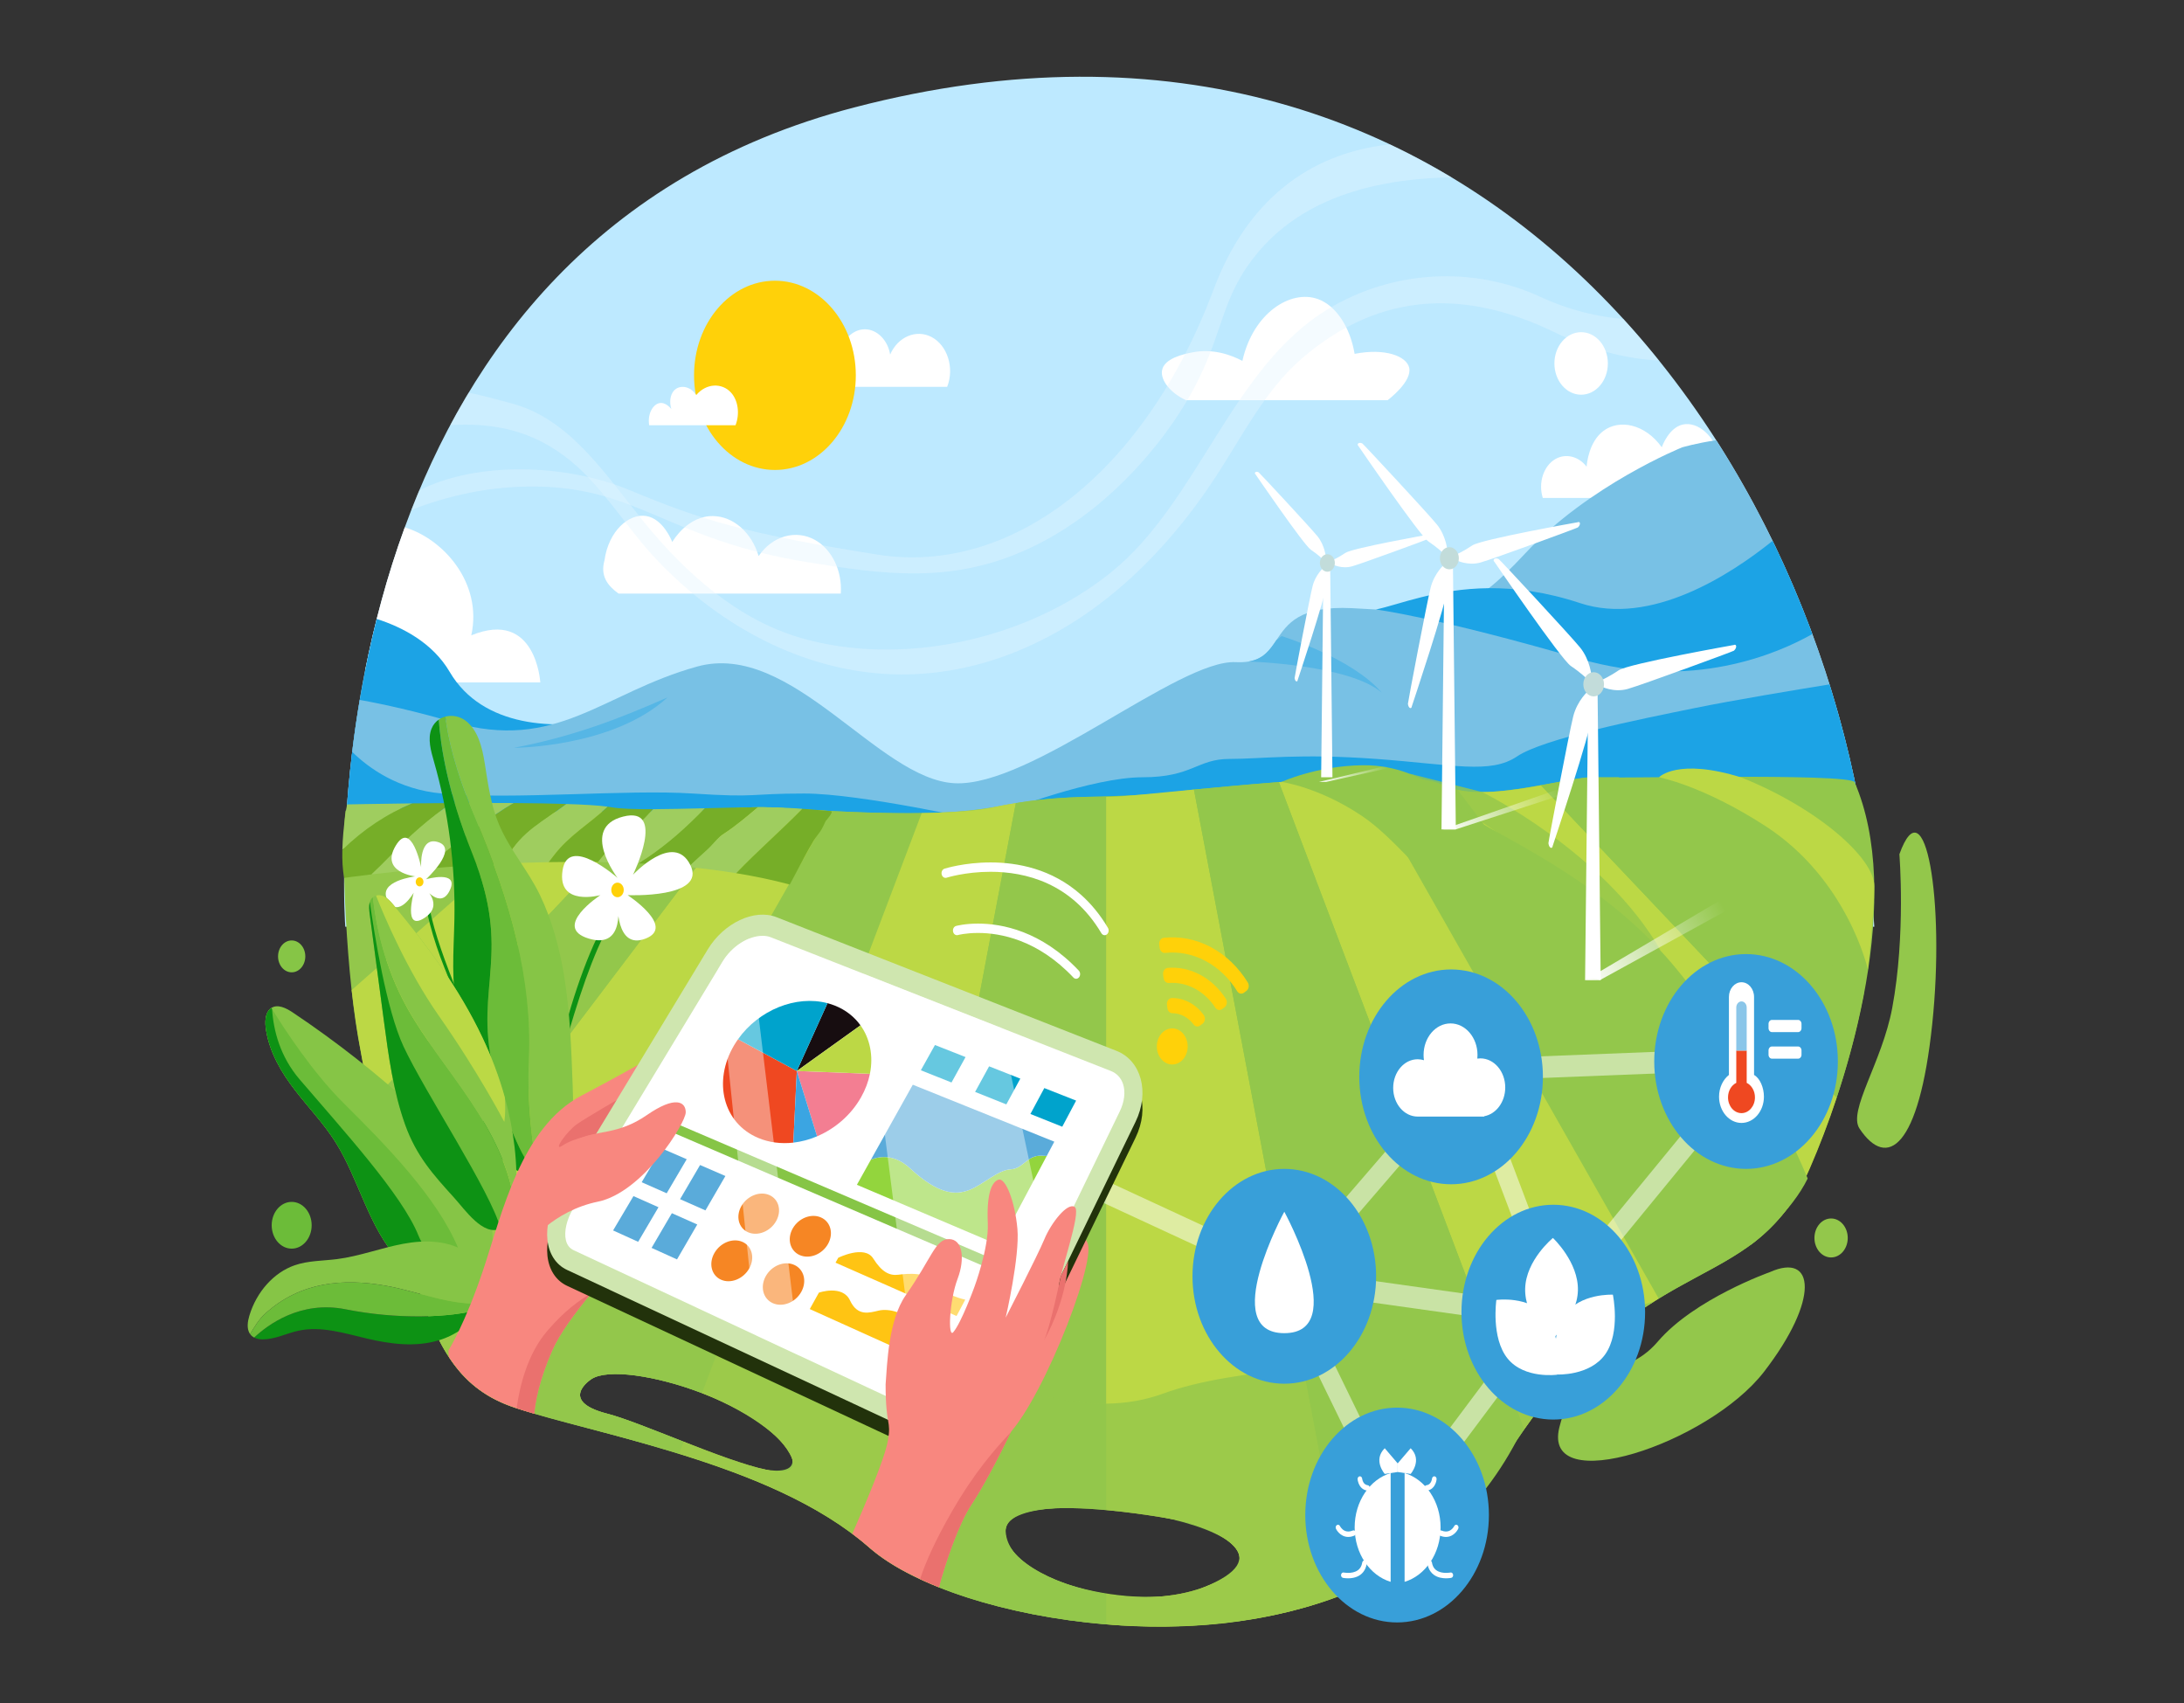 <svg width="513" height="400" viewBox="0 0 513 400" fill="none" xmlns="http://www.w3.org/2000/svg">
<rect x="0" y="0" width="513" height="400" fill="#333333" stroke="none"/>
<path d="M415.736 298.739C415.736 298.739 398 305.004 389.401 315.06C380.803 325.117 370.513 318.357 366.284 335.173C362.056 351.989 401.242 339.13 414.351 322.149C427.46 305.169 426.308 294.024 415.736 298.739Z" fill="#93C74B"/>
<path d="M440.254 217.63H81.098C81.098 217.63 79.097 191.106 85.768 157.43C87.884 146.75 90.872 135.35 95.073 123.849C109.964 83.078 140.094 41.031 200.629 25.235C349.729 -13.673 434.334 112.616 440.254 217.63Z" fill="#BDE9FF"/>
<path d="M126.909 160.256H99.845L85.768 157.43C87.884 146.75 90.872 135.35 95.073 123.849C104.065 126.526 113.412 136.855 110.698 149.21C125.922 142.945 126.909 160.256 126.909 160.256ZM392.717 116.943C382.608 116.943 372.499 116.943 362.39 116.943C361.252 113.366 362.59 109.412 365.314 107.822C367.721 106.416 370.771 107.113 372.679 109.595C372.747 108.764 373.219 103.802 376.578 101.234C380.37 98.335 386.417 99.576 390.334 105.035C390.53 104.499 392.066 100.47 395.208 99.714C398.717 98.87 403.143 102.372 404.306 108.582C400.443 111.369 396.58 114.156 392.717 116.943Z" fill="white"/>
<path d="M141.991 168.993C130.996 171.301 113.437 171.119 105.624 157.783C101.597 150.909 94.457 147.267 88.482 145.351C85.537 157.031 83.692 168.17 82.552 178.052C101.458 179.638 145.089 181.935 141.991 168.993Z" fill="#1CA3E5"/>
<path d="M437.929 195.78L280.295 196.678L81.015 197.811C81.078 196.222 81.16 194.556 81.262 192.817C81.553 187.921 82.015 182.456 82.728 176.57C83.2 172.672 83.781 168.589 84.496 164.364C90.372 165.427 97.678 167.055 106.265 169.554C130.838 176.702 141.498 162.706 163.729 156.54C185.96 150.373 206.228 183.052 224.255 183.938C242.281 184.825 276.825 154.839 290.26 155.5C291.432 155.558 292.44 155.501 293.318 155.349C296.817 154.746 298.262 152.645 299.816 150.327C302.342 146.556 305.155 142.212 317.578 142.823C319.592 142.923 321.453 143.03 323.183 143.133C323.183 143.133 323.183 143.133 323.184 143.133C336.188 143.903 341.816 144.344 349.711 138.13C352.224 136.154 354.966 133.502 358.247 129.973C373.217 113.879 395.119 105.057 395.119 105.057C395.119 105.057 398.459 104.069 403.126 103.381C408.007 110.996 412.423 118.905 416.365 127.015C419.848 134.174 422.96 141.49 425.699 148.899C427.15 152.816 428.495 156.762 429.736 160.722C433.377 172.348 436.115 184.115 437.929 195.78Z" fill="#78C1E5"/>
<path d="M120.711 175.617C120.711 175.617 143.87 175.617 156.791 163.783C145.455 168.773 134.606 172.979 120.711 175.617ZM324.52 162.628C316.835 156.055 293.318 155.349 293.318 155.349C296.817 154.746 298.262 152.645 299.816 150.327L301.042 149.379C301.042 149.379 317.521 154.442 324.52 162.628Z" fill="#56B6E5"/>
<path d="M230.934 192.816H81.262C81.554 187.92 82.015 182.456 82.728 176.57C86.636 180.409 93.595 185.435 103.828 186.351C120.777 187.869 147.091 185.328 162.689 186.351C178.287 187.376 175.635 186.351 188.906 186.351C202.179 186.351 230.934 192.816 230.934 192.816ZM425.699 148.898C417.805 153.379 397.429 162.378 371.112 154.733C337.258 144.896 323.339 143.152 323.184 143.133C328.557 142.02 337.391 138.235 349.712 138.129C355.95 138.076 363.082 138.967 371.112 141.626C387.797 147.153 406.565 134.904 416.365 127.015C419.847 134.174 422.96 141.49 425.699 148.898ZM437.929 195.78L280.295 196.677L236.15 190.47C236.15 190.47 256.589 182.534 268.358 182.534C280.128 182.534 281.152 178.226 288.815 178.226C296.479 178.226 305.172 176.906 323.237 178.226C341.303 179.544 350.087 181.861 356.338 177.64C362.591 173.418 385.302 168.889 397.977 166.303C407.285 164.404 422.373 161.913 429.736 160.722C433.377 172.347 436.115 184.115 437.929 195.78Z" fill="#1CA3E5"/>
<path d="M145.301 139.401C162.698 139.401 180.095 139.401 197.492 139.401C197.856 134.054 195.418 129.018 191.435 126.797C186.968 124.306 181.418 125.833 178.193 130.586C176.544 125.012 172.216 121.258 167.487 121.195C161.576 121.117 158.163 126.848 157.909 127.291C157.73 126.828 155.749 121.885 151.852 121.195C147.762 120.472 142.944 124.675 141.991 131.575C140.954 135.248 142.701 137.537 145.301 139.401ZM196.964 90.849C205.468 90.849 213.973 90.849 222.477 90.849C224.241 86.396 222.525 81.091 218.812 79.144C215.246 77.274 210.9 79.059 209.086 83.266C208.517 79.814 205.983 77.341 203.166 77.331C200.728 77.321 198.468 79.157 197.528 81.947C196.023 79.03 193.278 77.528 190.903 78.155C187.744 78.989 185.411 83.543 186.674 88.211C190.104 89.091 193.534 89.97 196.964 90.849ZM278.577 93.981C294.365 93.981 310.152 93.981 325.939 93.981C326.275 93.728 331.682 89.591 331.013 86.398C330.433 83.626 325.299 81.691 318.186 83.101C317.159 76.982 313.931 71.816 309.588 70.242C303.113 67.895 294.305 73.586 291.827 84.749C289.115 83.329 284.868 81.777 279.987 82.771C278.126 83.15 273.376 84.118 272.939 87.058C272.604 89.312 274.876 92.277 278.577 93.981Z" fill="white"/>
<path opacity="0.4" d="M133.965 108.177C141.745 114.524 147.082 123.843 154.052 131.235C168.339 146.387 186.64 156.374 205.952 158.118C226.226 159.948 246.126 152.318 262.497 138.482C270.817 131.45 278.205 122.942 284.539 113.506C291.424 103.251 296.873 91.768 306.07 83.941C324.532 68.23 344.601 68.069 365.113 78.008C373.104 81.881 381.328 84.252 389.68 84.665C386.993 81.324 384.204 78.068 381.312 74.906C375.533 74.44 368.901 72.98 361.83 69.719C345.94 62.391 327.142 63.411 311.94 72.589C289.298 86.259 281.53 117.803 261.036 134.364C241.063 150.503 211.336 156.681 187.803 149.727C173.436 145.481 161.208 134.871 151.157 122.462C142.008 111.166 133.855 98.391 120.16 94.732C117.006 93.89 113.542 92.899 110.075 92.224C108.557 94.741 107.117 97.282 105.751 99.839C115.518 99.255 124.936 100.81 133.965 108.177Z" fill="#E5F6FF"/>
<path opacity="0.4" d="M126.204 114.259C150.287 114.676 157.085 126.8 189.916 132.064C207.597 134.9 223.612 137.235 241.788 128.767C260.287 120.148 271.811 104.631 275.617 99.092C287.639 81.6 285.323 72.504 294.224 60.844C301.147 51.776 314.129 42.11 340.948 41.646C336.295 38.852 331.485 36.271 326.521 33.921C312.974 35.31 294.691 42.318 285.062 67.988C268.57 111.951 236.891 135.123 206.196 130.258C175.502 125.392 164.755 122.156 148.052 115.166C133.06 108.892 112.05 108.273 98.475 115.17C97.835 116.694 97.218 118.218 96.624 119.742C105.042 116.475 115.037 114.066 126.204 114.259Z" fill="#E5F6FF"/>
<path d="M182.022 110.368C192.516 110.368 201.023 100.419 201.023 88.145C201.023 75.872 192.516 65.922 182.022 65.922C171.529 65.922 163.022 75.872 163.022 88.145C163.022 100.419 171.529 110.368 182.022 110.368Z" fill="#FFD109"/>
<path d="M435.639 183.704C434.399 181.46 377.097 182.922 373.694 182.534C365.675 183.154 350.959 187.548 342.35 185.496C335.504 183.022 332.076 182.182 320.068 182.591C307.95 182.882 292.551 184.268 280.444 185.423C258.535 188.291 253.363 185.64 233.329 189.573C218.658 192.096 199.242 190.707 184.418 189.809C174.546 188.962 168.79 190.57 158.849 190.652C156.676 190.673 131.866 190.583 130.086 190.733C112.585 192.947 97.522 188.425 81.162 190.362C80.07 198.659 81.24 230.026 84.734 246.937C85.395 250.65 86.138 254.326 86.972 257.997C88.91 266.193 90.983 274.379 92.942 282.532C95.101 291.183 97.196 299.888 100.262 308.109C102.709 314.655 106.063 320.993 111.102 325.206C114.136 327.751 117.381 329.409 121.045 330.621C144.273 337.735 183.721 344.908 204.397 363.604C215.055 372.621 235.518 379.316 259.826 381.466C295.064 384.521 336.686 375.654 356.347 338.11C358.886 334.335 361.55 330.693 364.389 327.227C368.996 321.585 374.053 316.441 379.55 312.026C384.381 308.129 389.559 304.846 394.847 301.925C400.139 298.959 405.589 296.353 410.61 292.785C415.768 289.176 420.207 284.212 423.318 278.17C435.504 252.042 446.937 209.868 435.639 183.704ZM160.566 338.567C153.429 335.779 146.573 333.002 142.653 331.997C130.911 328.984 138.903 323.88 138.903 323.88C142.672 321.335 154.124 323.042 164.889 327.16C189.741 336.891 198.093 355.393 160.566 338.567ZM282.807 372.75C270.871 378.698 235.912 372.628 236.22 359.078C237.782 346.833 316.307 359.09 282.807 372.75Z" fill="#93C74B"/>
<path d="M216.504 190.934L177.574 293.68L164.888 327.16C154.124 323.042 142.671 321.335 138.903 323.88C138.903 323.88 130.91 328.984 142.653 331.997C146.573 333.001 153.429 335.779 160.566 338.567L159.501 341.377C144.789 336.843 130.604 333.77 121.045 330.621C119.421 330.085 117.914 329.468 116.509 328.76L143.377 281.484L195.104 190.47C198.099 190.618 201.341 190.749 204.656 190.838C208.594 190.943 212.638 190.988 216.504 190.934Z" fill="#93C74B"/>
<path d="M238.611 188.579L214.547 315.599L205.307 364.37C204.993 364.116 204.688 363.86 204.397 363.603C192.408 353.082 175.638 346.35 159.501 341.377L160.566 338.567C174.812 344.132 190.173 349.738 185.505 341.377C182.323 335.677 173.844 330.584 164.888 327.16L177.574 293.68L216.504 190.934C217.868 190.916 219.209 190.884 220.516 190.838C225.537 190.661 230.045 190.274 233.329 189.573C235.16 189.182 236.919 188.854 238.611 188.579Z" fill="#BCD845"/>
<path d="M259.826 187.13V354.633C248.941 353.638 237.085 353.806 236.221 359.079C235.186 365.386 246.448 372.154 259.826 374.351V381.466C236.282 379.554 215.282 372.449 205.307 364.37L214.547 315.599L238.611 188.579C247.033 187.206 253.827 187.133 259.826 187.13Z" fill="#93C74B"/>
<path d="M151.785 190.652L87.171 258.865C85.025 249.587 83.568 240.698 82.598 232.51L130.086 190.732C131.446 190.683 132.823 190.652 134.213 190.652H151.785ZM195.105 190.47L143.377 281.484C143.377 281.484 143.377 281.484 143.376 281.484L116.508 328.76C105.482 323.221 100.727 312.247 95.658 293.233L104.045 282.166L174.118 189.696C177.078 189.531 180.337 189.499 184.418 189.809C187.187 190.019 190.905 190.262 195.105 190.47Z" fill="#BCD845"/>
<path d="M174.119 189.696L104.045 282.166L95.658 293.233C94.895 290.37 94.126 287.326 93.326 284.09C91.753 277.725 90.066 270.62 88.093 262.708C87.772 261.42 87.464 260.138 87.171 258.865L151.786 190.652H158.849C164.825 190.652 169.029 189.978 174.119 189.696Z" fill="#93C74B"/>
<path d="M431.43 257.755C429.504 263.605 427.352 269.248 425.069 274.504C423.065 279.118 420.805 282.744 418.309 285.731L342.35 185.496C348.07 186.669 355.563 185.598 361.973 184.429L431.43 257.755ZM316.207 374.2H316.207C298.611 381.249 278.425 382.977 259.826 381.466V374.351C267.425 375.6 275.708 375.374 282.807 372.75C302.399 365.508 282.037 357.971 278.155 357.264C278.155 357.264 269.363 355.502 259.826 354.633V187.13C260.167 187.129 260.505 187.129 260.841 187.129C263.182 187.129 270.805 186.343 280.444 185.423L306.175 321.242L316.207 374.2Z" fill="#BCD845"/>
<path d="M437.807 233.172V233.173C436.258 241.445 434.054 249.791 431.43 257.755L361.973 184.429C367.006 183.512 371.372 182.534 373.693 182.534H380.248L437.807 233.172ZM418.309 285.731C410.76 294.765 401.041 297.962 389.62 304.965L320.068 182.59C328.766 182.379 335.714 182.739 338.436 184.16C339.601 184.768 340.92 185.202 342.35 185.496L418.309 285.731Z" fill="#93C74B"/>
<path d="M389.62 304.965C389.276 305.177 388.93 305.391 388.583 305.609C379.384 311.392 369.11 319.785 358 335.697L350.781 316.644L300.397 183.672C307.244 183.148 314.073 182.733 320.068 182.59L389.62 304.965Z" fill="#BCD845"/>
<path d="M358 335.697C356.048 338.493 354.07 341.521 352.067 344.809C343.428 358.988 330.698 368.399 316.207 374.2H316.207L306.174 321.243L280.444 185.423C286.56 184.839 293.488 184.2 300.397 183.672L350.781 316.644L358 335.697Z" fill="#93C74B"/>
<path opacity="0.8" d="M143.376 281.484L116.508 328.76C105.482 323.221 100.727 312.247 95.658 293.233C94.895 290.37 94.126 287.326 93.326 284.09C96.521 283.416 100.128 282.746 104.045 282.166C115.397 280.484 129.343 279.56 143.376 281.484ZM375.662 310.215C368.703 313.219 360.116 315.199 350.781 316.644C336.606 318.839 320.71 319.802 306.175 321.242L306.174 321.243C293.466 322.503 281.799 324.129 273.236 327.265C268.99 328.82 264.518 329.576 259.826 329.637C246.486 329.808 231.361 324.35 214.547 315.599C203.008 309.593 190.673 302.034 177.574 293.68C177.253 293.475 176.932 293.27 176.611 293.065C166.392 286.536 154.857 283.058 143.377 281.484L116.509 328.76C117.914 329.468 119.421 330.085 121.045 330.621C130.604 333.77 144.789 336.843 159.501 341.377C175.638 346.35 192.409 353.082 204.397 363.603C204.689 363.86 204.993 364.116 205.308 364.37C215.282 372.449 236.282 379.554 259.826 381.466C278.425 382.978 298.612 381.249 316.207 374.2H316.208C330.698 368.399 343.428 358.987 352.067 344.809C352.693 343.782 353.317 342.779 353.937 341.802C354.059 341.61 354.181 341.42 354.302 341.23C354.429 341.032 354.555 340.836 354.682 340.64C354.805 340.449 354.929 340.259 355.053 340.069C355.176 339.879 355.3 339.69 355.423 339.502C355.547 339.314 355.67 339.128 355.793 338.942C355.978 338.663 356.163 338.387 356.347 338.111C356.366 338.085 356.384 338.057 356.402 338.029C356.66 337.645 356.918 337.266 357.175 336.89C357.267 336.756 357.359 336.623 357.45 336.49C357.511 336.401 357.573 336.312 357.634 336.224C357.756 336.047 357.878 335.872 358 335.697C358.087 335.573 358.174 335.448 358.26 335.326C358.347 335.202 358.434 335.08 358.52 334.957C358.607 334.834 358.693 334.712 358.78 334.59C358.792 334.574 358.804 334.557 358.816 334.541C358.977 334.314 359.137 334.09 359.298 333.867C359.315 333.843 359.331 333.821 359.347 333.798C359.526 333.55 359.705 333.303 359.884 333.059C359.973 332.937 360.062 332.815 360.152 332.694C360.24 332.573 360.329 332.452 360.419 332.332C360.508 332.212 360.597 332.092 360.686 331.973C360.864 331.733 361.042 331.496 361.22 331.261C361.308 331.144 361.397 331.027 361.486 330.911C361.662 330.677 361.84 330.446 362.017 330.216C362.105 330.102 362.193 329.987 362.282 329.874C362.458 329.646 362.634 329.421 362.811 329.196C362.861 329.131 362.911 329.068 362.961 329.004C363.023 328.926 363.084 328.848 363.146 328.771C363.4 328.449 363.653 328.132 363.906 327.82C364.067 327.62 364.228 327.422 364.389 327.227C364.564 327.013 364.737 326.801 364.912 326.591C365.26 326.17 365.608 325.757 365.956 325.35C366.042 325.248 366.128 325.147 366.216 325.046C366.303 324.944 366.388 324.844 366.474 324.745C366.518 324.696 366.56 324.645 366.604 324.595C366.648 324.545 366.69 324.495 366.734 324.446C366.992 324.148 367.252 323.854 367.509 323.563C367.645 323.41 367.78 323.259 367.916 323.108C368.037 322.972 368.159 322.838 368.281 322.704C368.367 322.608 368.453 322.514 368.538 322.421C368.624 322.327 368.709 322.233 368.794 322.142C368.88 322.048 368.965 321.955 369.05 321.864C369.248 321.649 369.446 321.437 369.643 321.228C369.725 321.14 369.807 321.054 369.888 320.968C369.97 320.881 370.052 320.796 370.134 320.71C370.197 320.643 370.26 320.577 370.323 320.511C370.409 320.422 370.492 320.334 370.578 320.248C370.592 320.231 370.607 320.215 370.623 320.2C370.776 320.041 370.93 319.882 371.084 319.726C371.274 319.532 371.462 319.34 371.651 319.15C371.746 319.055 371.84 318.961 371.935 318.866C372.407 318.395 372.875 317.936 373.343 317.488C373.426 317.408 373.51 317.328 373.593 317.249C373.842 317.011 374.091 316.778 374.338 316.546C374.587 316.315 374.835 316.086 375.081 315.861C375.245 315.71 375.409 315.561 375.573 315.414C375.655 315.339 375.737 315.266 375.819 315.193C375.9 315.119 375.983 315.048 376.065 314.975C376.224 314.833 376.382 314.693 376.54 314.555C376.552 314.543 376.564 314.533 376.576 314.524C376.732 314.386 376.887 314.251 377.042 314.118C377.202 313.979 377.36 313.844 377.518 313.71C377.526 313.703 377.534 313.696 377.542 313.69C377.7 313.555 377.857 313.421 378.014 313.29C378.175 313.153 378.337 313.018 378.498 312.886C378.641 312.767 378.784 312.649 378.927 312.534C379.049 312.432 379.172 312.333 379.294 312.234C379.302 312.228 379.308 312.222 379.316 312.216C379.394 312.152 379.473 312.089 379.551 312.026C379.559 312.02 379.566 312.013 379.574 312.008C379.731 311.882 379.889 311.756 380.046 311.632C380.203 311.507 380.359 311.383 380.516 311.262C380.672 311.139 380.828 311.018 380.984 310.898C381.139 310.777 381.296 310.658 381.451 310.54C382.227 309.948 382.997 309.382 383.76 308.837C384.066 308.62 384.37 308.405 384.674 308.194C385.256 307.789 385.835 307.396 386.408 307.015C386.582 306.899 386.756 306.785 386.929 306.671C387.08 306.572 387.231 306.474 387.382 306.376C387.784 306.115 388.185 305.861 388.582 305.61C384.356 306.825 380.013 308.337 375.662 310.215ZM160.566 338.567C153.429 335.779 146.573 333.001 142.653 331.997C130.911 328.984 138.903 323.88 138.903 323.88C142.672 321.335 154.124 323.042 164.889 327.16C173.844 330.584 182.323 335.677 185.505 341.377C190.173 349.738 174.812 344.132 160.566 338.567ZM282.807 372.75C275.708 375.374 267.425 375.6 259.826 374.351C246.448 372.154 235.187 365.386 236.221 359.079C237.085 353.806 248.941 353.638 259.826 354.633C269.363 355.502 278.155 357.264 278.155 357.264C282.037 357.971 302.399 365.508 282.807 372.75Z" fill="#93C74B"/>
<path d="M81.524 188.909C81.524 188.909 80.539 194.161 80.413 199.602C85.337 194.777 90.897 191.112 96.84 188.669C88.01 188.771 81.524 188.909 81.524 188.909Z" fill="#9FCD5F"/>
<path d="M106.103 188.588C102.861 188.607 99.726 188.636 96.84 188.669C90.897 191.112 85.337 194.777 80.413 199.602C80.36 201.883 80.457 204.198 80.842 206.172C80.842 206.172 83.188 205.824 87.269 205.34C88.674 204.014 90.072 202.658 91.459 201.22C96.123 196.339 100.856 192.174 106.103 188.588Z" fill="#76AE28"/>
<path d="M106.103 188.588C100.856 192.174 96.123 196.339 91.459 201.22C90.072 202.658 88.674 204.014 87.269 205.34C90.583 204.947 95.042 204.465 100.318 204.005C103.885 200.165 108.103 197.423 112.419 194.166C115.187 192.094 117.893 190.167 120.711 188.588C115.922 188.553 110.897 188.559 106.103 188.588Z" fill="#9FCD5F"/>
<path d="M120.711 188.588C117.893 190.167 115.187 192.094 112.419 194.166C108.103 197.423 103.885 200.165 100.318 204.005C105.632 203.542 111.778 203.102 118.417 202.802C118.651 202.352 118.89 201.901 119.142 201.451C122.381 195.232 127.995 192.687 133.049 188.809C129.388 188.689 125.152 188.62 120.711 188.588Z" fill="#76AE28"/>
<path d="M133.049 188.809C127.995 192.688 122.382 195.232 119.142 201.451C118.89 201.901 118.651 202.352 118.417 202.802C121.791 202.649 125.293 202.532 128.879 202.467C129.247 201.967 129.626 201.474 130.017 200.988C133.696 196.134 138.454 193.489 142.747 189.44C140.622 189.148 137.207 188.945 133.049 188.809Z" fill="#9FCD5F"/>
<path d="M143.585 189.573C143.333 189.527 143.053 189.483 142.747 189.441C138.454 193.489 133.695 196.134 130.017 200.988C129.626 201.474 129.247 201.967 128.879 202.467C132.682 202.397 136.58 202.384 140.519 202.448C140.89 201.95 141.277 201.463 141.683 200.988C144.945 197.057 149.098 194.86 152.459 191.044C152.79 190.702 153.117 190.366 153.443 190.032C149.139 190.05 145.611 189.944 143.585 189.573ZM170.057 195.785C172.96 193.892 175.484 191.704 178.039 189.574C174.026 189.602 169.723 189.707 165.532 189.81C161.212 194.268 156.962 198.079 151.965 201.451C151.329 201.875 150.632 202.276 149.996 202.753C153.93 202.946 157.863 203.227 161.747 203.614C163.174 202.198 164.687 200.89 166.201 199.485C167.585 198.213 168.574 196.71 170.057 195.785Z" fill="#76AE28"/>
<path d="M178.214 189.573C178.156 189.573 178.098 189.574 178.039 189.574C175.484 191.703 172.96 193.892 170.057 195.785C168.574 196.71 167.585 198.213 166.201 199.485C164.687 200.889 163.174 202.198 161.747 203.614C165.534 203.991 169.272 204.47 172.917 205.064C177.96 199.796 183.278 195.219 188.461 189.936C185.539 189.728 182.01 189.549 178.214 189.573Z" fill="#9FCD5F"/>
<path d="M195.104 190.47C193.746 190.384 191.414 190.145 188.461 189.936C183.278 195.219 177.96 199.796 172.917 205.064C177.274 205.774 181.497 206.65 185.503 207.723C185.596 207.561 185.687 207.397 185.777 207.232C186.866 205.231 187.92 203.165 189.019 201.132C189.712 199.85 190.421 198.581 191.168 197.349C191.626 196.595 192.206 195.959 192.691 195.231C193.193 194.478 193.552 193.621 193.955 192.795C193.975 192.754 196.05 190.53 195.104 190.47Z" fill="#76AE28"/>
<path d="M153.443 190.032C153.117 190.366 152.79 190.702 152.459 191.044C149.098 194.86 144.945 197.057 141.683 200.988C141.277 201.463 140.89 201.949 140.519 202.447C143.66 202.498 146.828 202.597 149.996 202.752C150.632 202.276 151.329 201.875 151.965 201.451C156.962 198.079 161.212 194.268 165.532 189.809C161.24 189.914 157.067 190.017 153.443 190.032Z" fill="#9FCD5F"/>
<path opacity="0.8" d="M330.992 181.668C330.992 181.668 369.874 207.039 390.077 223.217C376.772 200.053 348.145 186.004 348.145 186.004L330.992 181.668Z" fill="#93C74B"/>
<path d="M391.129 224.447C379.562 211.496 365.82 203.171 351.484 195.308C341.539 189.9 344.169 189.329 334.423 183.079C333.921 183.18 328.542 179.599 320.068 179.709C309.216 179.85 301.042 183.623 301.042 183.623C301.042 183.623 309.925 184.851 320.068 191.728C327.088 196.487 333.934 205.465 342.047 212.393C361.883 229.332 360.316 230.761 367.803 239.517C375.289 248.273 406.933 295.229 411.331 292.259C412.454 291.501 420.899 284.409 424.608 276.758C420.886 267.758 416.338 259.28 410.704 251.158C404.179 241.792 398.544 232.773 391.129 224.447Z" fill="#93C74B"/>
<path d="M128.408 260.062C128.408 260.062 134.658 223.906 146.363 210.216V211.363C146.363 211.363 142.785 216.483 138.933 226.324C135.324 235.544 131.536 249.073 128.408 261.686C127.656 262.565 128.408 260.062 128.408 260.062Z" fill="#0D9214"/>
<path d="M145.071 211.846C145.071 211.846 144.531 223.202 151.652 220.415C158.773 217.627 147.424 210.216 147.424 210.216C147.424 210.216 166.079 211.033 162.144 203.12C158.209 195.206 148.685 205.428 148.685 205.428C148.685 205.428 156.647 189.161 146.363 191.771C136.079 194.382 145.062 206.171 145.062 206.171C145.062 206.171 133.401 195.866 132.132 204.438C130.863 213.011 141.02 210.216 141.02 210.216C141.02 210.216 129.508 217.762 138.291 220.415C147.073 223.068 145.071 211.846 145.071 211.846Z" fill="white"/>
<path d="M145.048 210.706C145.856 210.706 146.512 209.939 146.512 208.994C146.512 208.049 145.856 207.282 145.048 207.282C144.24 207.282 143.585 208.049 143.585 208.994C143.585 209.939 144.24 210.706 145.048 210.706Z" fill="#FFD109"/>
<path d="M109.446 238.514C109.446 238.514 99.226 219.005 99.598 207.004L100.012 207.524C100.012 207.524 100.236 211.618 102.041 217.99C103.732 223.962 106.898 231.977 110.033 239.252C110.009 240.023 109.446 238.514 109.446 238.514Z" fill="#0D9214"/>
<path d="M99.6 208.382C99.6 208.382 103.456 213.807 105.683 209.023C107.911 204.238 100.079 206.479 100.079 206.479C100.079 206.479 107.705 199.46 103.06 197.81C98.414 196.161 98.923 203.682 98.923 203.682C98.923 203.682 96.664 192.359 92.936 198.626C89.207 204.893 97.546 205.809 97.546 205.809C97.546 205.809 88.527 206.89 91.047 211.411C93.567 215.931 97.171 209.643 97.171 209.643C97.171 209.643 94.668 218.758 99.615 215.624C104.562 212.49 99.6 208.382 99.6 208.382Z" fill="white"/>
<path d="M98.559 208.16C99.06 208.16 99.467 207.685 99.467 207.098C99.467 206.512 99.06 206.036 98.559 206.036C98.058 206.036 97.651 206.512 97.651 207.098C97.651 207.685 98.058 208.16 98.559 208.16Z" fill="#FFD109"/>
<path d="M134.505 254.724C134.204 246.371 133.901 237.985 132.6 229.764C131.516 222.912 129.719 216.148 126.767 210.067C123.974 204.313 119.777 199.635 117.244 193.701C115.307 189.163 114.64 184.113 113.849 179.18C113.244 175.409 112.286 171.518 109.396 169.276C108.026 168.214 106.217 167.878 104.625 168.285C105.151 172.828 106.797 180.69 111.685 192.198C120.037 211.857 125.041 230.28 124.23 248.58C123.743 259.582 125.115 269.27 126.287 275.402C127.321 275.15 128.367 274.656 129.404 273.877C131.929 271.98 133.454 268.638 134.104 265.211C134.754 261.785 134.631 258.231 134.505 254.724Z" fill="#86C546"/>
<path d="M124.23 248.58C125.041 230.28 120.037 211.857 111.685 192.198C106.797 180.69 105.151 172.828 104.625 168.285C104.067 168.427 103.536 168.663 103.06 168.989C103.479 175.152 105.136 185.977 110.945 200.482C120.354 223.975 111.479 231.602 115.705 250.353C119.39 266.702 123.799 272.814 125.429 275.557C125.714 275.523 126 275.472 126.287 275.402C125.115 269.27 123.743 259.582 124.23 248.58Z" fill="#6CBC39"/>
<path d="M110.945 200.482C105.136 185.977 103.478 175.151 103.06 168.989C102.324 169.493 101.718 170.216 101.349 171.163C100.419 173.546 101.204 176.311 101.917 178.793C105.334 190.688 106.973 203.279 106.736 215.824C106.595 223.307 105.813 230.985 107.703 238.136C109.048 243.224 111.631 247.77 112.682 252.976C113.333 256.196 112.954 259.42 113.395 262.645C114.321 269.435 119.593 276.243 125.429 275.557C123.799 272.814 119.39 266.702 115.705 250.354C111.479 231.602 120.354 223.975 110.945 200.482Z" fill="#0D9214"/>
<path d="M108.199 303.295C106.038 303.375 103.83 301.8 101.847 300.99C101.619 300.897 101.393 300.804 101.17 300.709C98.375 299.532 95.875 298.211 93.609 295.807C90.163 292.151 87.776 287.346 85.655 282.502C83.532 277.66 81.6 272.659 78.843 268.275C76.049 263.833 72.484 260.146 69.324 256.054C66.164 251.961 63.327 247.248 62.478 241.823C62.211 240.121 62.243 238.096 63.387 236.998C63.502 236.888 63.621 236.792 63.744 236.711C65.199 235.746 67.183 236.715 68.711 237.734C79.054 244.64 88.962 252.442 98.324 261.054C105.878 268.002 113.5 276.293 115.423 287.307C116.455 293.222 114.791 303.048 108.199 303.295Z" fill="#86C546"/>
<path d="M120.947 283.29C120.737 284.585 120.358 285.822 119.606 286.782C118.938 287.635 118.254 288.194 117.565 288.514C113.519 290.399 109.26 284.118 106.657 281.246C101.822 275.914 97.811 271.503 95.165 264.115C92.393 256.381 91.269 248 90.168 239.714C89.058 231.368 87.948 223.022 86.838 214.674C86.715 213.74 86.612 212.707 86.866 211.846C86.948 211.566 87.067 211.305 87.236 211.071C87.337 210.93 87.452 210.81 87.576 210.706C88.302 217.181 90.288 227.099 95.659 236.711C103.917 251.493 118.467 264.479 120.947 283.29Z" fill="#6CBC39"/>
<path d="M117.565 288.514C113.519 290.399 109.26 284.118 106.656 281.246C101.822 275.914 97.811 271.503 95.164 264.115C92.393 256.381 91.269 248 90.168 239.714C89.058 231.368 87.948 223.022 86.838 214.674C86.714 213.74 86.612 212.707 86.866 211.846C87.924 219.33 90.746 237.073 94.771 245.727C99.74 256.411 115.412 280.059 117.565 288.514Z" fill="#0D9214"/>
<path d="M121.168 281.242C121.121 281.92 121.057 282.612 120.947 283.29C118.467 264.479 103.917 251.492 95.659 236.711C90.288 227.099 88.302 217.181 87.575 210.706C87.796 210.521 88.047 210.391 88.314 210.311C88.897 210.138 89.555 210.207 90.119 210.47C91.089 210.921 91.849 211.817 92.575 212.693C100.379 222.114 107.833 232.099 113.272 243.57C115.41 248.079 117.225 252.843 118.586 257.758C120.689 265.351 121.711 273.305 121.168 281.242Z" fill="#86C546"/>
<path d="M118.451 263.459C118.451 263.459 112.446 251.92 103.086 238.565C95.631 227.926 90.21 215.092 88.314 210.311C88.897 210.138 89.555 210.207 90.119 210.47C91.089 210.921 91.85 211.817 92.575 212.693C100.38 222.114 107.833 232.099 113.273 243.57C115.41 248.079 117.225 252.843 118.587 257.758C118.829 261.511 118.451 263.459 118.451 263.459Z" fill="#BBD945"/>
<path d="M292.775 232.697C292.581 232.842 292.386 232.987 292.19 233.133C291.667 233.524 290.972 233.373 290.608 232.785C288.754 229.789 286.231 227.299 283.153 225.664C280.078 224.03 276.819 223.446 273.673 223.782C273.051 223.848 272.491 223.341 272.397 222.618C272.363 222.35 272.328 222.082 272.293 221.815C272.192 221.03 272.678 220.313 273.354 220.239C277.023 219.837 280.824 220.513 284.413 222.42C288.002 224.326 290.938 227.23 293.093 230.725C293.49 231.369 293.348 232.27 292.775 232.697ZM287.632 236.541C287.436 236.688 287.241 236.834 287.046 236.98C286.529 237.367 285.847 237.22 285.474 236.65C284.241 234.766 282.606 233.2 280.633 232.152C278.66 231.104 276.577 230.694 274.553 230.848C273.94 230.894 273.397 230.39 273.306 229.68C273.271 229.413 273.237 229.145 273.202 228.876C273.1 228.08 273.603 227.355 274.29 227.299C276.82 227.092 279.427 227.598 281.893 228.908C284.36 230.219 286.401 232.182 287.933 234.545C288.349 235.187 288.213 236.106 287.632 236.541ZM282.474 240.404C282.275 240.553 282.078 240.701 281.883 240.846C281.394 241.213 280.749 241.107 280.366 240.595C279.76 239.787 279.002 239.113 278.113 238.64C277.224 238.168 276.292 237.943 275.373 237.943C274.792 237.942 274.298 237.444 274.213 236.771C274.179 236.504 274.144 236.234 274.109 235.96C274.004 235.139 274.54 234.391 275.25 234.38C276.63 234.36 278.034 234.685 279.373 235.396C280.711 236.107 281.845 237.13 282.741 238.36C283.201 238.992 283.072 239.956 282.474 240.404ZM278.655 247.499C277.827 249.63 275.678 250.575 273.854 249.606C272.032 248.638 271.227 246.124 272.054 243.993C272.582 242.633 273.647 241.757 274.822 241.553C275.489 241.434 276.193 241.534 276.853 241.885C277.513 242.236 278.039 242.789 278.403 243.456C279.045 244.623 279.182 246.14 278.655 247.499Z" fill="#FFD109"/>
<g opacity="0.5">
<path d="M344.082 248.771L305.064 294.077L308.129 297.688L345.935 253.789L407.415 251.376L361.509 307.342L328.539 351.427L301.908 296.785L256.471 275.749L254.87 280.48L298.886 300.858L327.787 360.159L364.718 310.78L417.959 245.872L344.082 248.771Z" fill="white"/>
<path d="M348.926 256.742L344.949 258.801L360.831 300.775L364.809 298.716L348.926 256.742Z" fill="white"/>
<path d="M314.541 299.66L314.022 304.712L356.298 310.652L356.817 305.601L314.541 299.66Z" fill="white"/>
</g>
<path d="M301.671 324.952C313.582 324.952 323.237 313.659 323.237 299.728C323.237 285.797 313.582 274.504 301.671 274.504C289.76 274.504 280.105 285.797 280.105 299.728C280.105 313.659 289.76 324.952 301.671 324.952Z" fill="#389FD9"/>
<path d="M340.848 278.115C352.758 278.115 362.414 266.822 362.414 252.891C362.414 238.96 352.758 227.667 340.848 227.667C328.937 227.667 319.281 238.96 319.281 252.891C319.281 266.822 328.937 278.115 340.848 278.115Z" fill="#389FD9"/>
<path d="M328.163 381.017C340.074 381.017 349.729 369.724 349.729 355.793C349.729 341.862 340.074 330.569 328.163 330.569C316.252 330.569 306.597 341.862 306.597 355.793C306.597 369.724 316.252 381.017 328.163 381.017Z" fill="#389FD9"/>
<path d="M364.852 333.373C376.762 333.373 386.418 322.08 386.418 308.149C386.418 294.218 376.762 282.925 364.852 282.925C352.941 282.925 343.285 294.218 343.285 308.149C343.285 322.08 352.941 333.373 364.852 333.373Z" fill="#389FD9"/>
<path d="M410.13 274.504C422.041 274.504 431.697 263.211 431.697 249.281C431.697 235.35 422.041 224.057 410.13 224.057C398.22 224.057 388.564 235.35 388.564 249.281C388.564 263.211 398.22 274.504 410.13 274.504Z" fill="#389FD9"/>
<path d="M301.671 284.561C301.671 284.561 286.131 313.082 301.671 313.082C317.211 313.082 301.671 284.561 301.671 284.561ZM353.566 255.384C353.566 251.609 350.95 248.549 347.723 248.549C347.48 248.549 347.242 248.568 347.008 248.602C347.035 248.322 347.051 248.038 347.051 247.749C347.051 243.658 344.215 240.341 340.717 240.341C337.218 240.341 334.383 243.658 334.383 247.749C334.383 248.169 334.414 248.58 334.471 248.981C334.002 248.836 333.509 248.758 333 248.758C329.822 248.758 327.246 251.771 327.246 255.488C327.246 259.205 329.822 262.218 333 262.218H348.657L348.592 262.143C351.407 261.651 353.566 258.813 353.566 255.384ZM363.113 309.061C367.057 313.91 365.764 322.836 365.764 322.836C365.764 322.836 358.077 323.902 354.133 319.054C350.189 314.205 351.482 305.278 351.482 305.278C351.482 305.278 359.169 304.213 363.113 309.061Z" fill="white"/>
<path d="M367.487 308.825C363.861 314.002 365.716 322.792 365.716 322.792C365.716 322.792 373.45 323.189 377.076 318.012C380.702 312.835 378.847 304.045 378.847 304.045C378.847 304.045 371.113 303.648 367.487 308.825Z" fill="white"/>
<path d="M370.635 303.063C370.455 309.752 364.114 314.946 364.114 314.946C364.114 314.946 358.066 309.296 358.246 302.607C358.426 295.918 364.767 290.724 364.767 290.724C364.767 290.724 370.815 296.375 370.635 303.063ZM412.009 252.44V234.123C412.009 232.217 410.688 230.671 409.058 230.671C407.428 230.671 406.106 232.217 406.106 234.123V252.44C404.707 253.548 403.787 255.422 403.787 257.547C403.787 260.951 406.147 263.711 409.058 263.711C411.968 263.711 414.328 260.951 414.328 257.547C414.328 255.422 413.408 253.232 412.009 252.44ZM422.353 242.383H416.211C415.768 242.383 415.409 241.963 415.409 241.444V240.455C415.409 239.937 415.768 239.517 416.211 239.517H422.353C422.797 239.517 423.156 239.937 423.156 240.455V241.444C423.156 241.963 422.797 242.383 422.353 242.383ZM422.353 248.624H416.211C415.768 248.624 415.409 248.204 415.409 247.686V246.697C415.409 246.178 415.768 245.758 416.211 245.758H422.353C422.797 245.758 423.156 246.178 423.156 246.697V247.686C423.156 248.204 422.797 248.624 422.353 248.624Z" fill="white"/>
<path d="M410.281 254.3V246.725H407.834V254.3C406.695 254.859 405.895 256.176 405.895 257.711C405.895 259.754 407.311 261.41 409.058 261.41C410.804 261.41 412.22 259.754 412.22 257.711C412.22 256.176 411.42 254.859 410.281 254.3Z" fill="#EF4821"/>
<path d="M410.281 236.602C410.281 235.812 409.733 235.171 409.058 235.171C408.382 235.171 407.834 235.812 407.834 236.602V246.725H410.281V236.602Z" fill="#8AC6E9"/>
<path d="M375.23 160.031H373.08L372.321 230.2C373.324 229.653 374.499 229.533 375.99 230.2L375.23 160.031Z" fill="white"/>
<path d="M373.141 162.19C373.141 162.19 370.497 164.407 369.527 168.273C368.558 172.139 363.676 197.718 363.71 198.016C363.847 199.242 364.645 199.414 364.702 198.686C364.702 198.686 373.833 171.428 373.833 168.284C373.833 165.14 374.155 163.015 374.155 163.015L373.141 162.19ZM376.037 161.169C376.037 161.169 379 162.739 382.348 161.788C385.695 160.837 407.076 152.992 407.28 152.809C408.119 152.057 407.847 151.163 407.28 151.469C407.28 151.469 382.531 155.849 380.203 157.421C377.875 158.993 376.141 159.73 376.141 159.73L376.037 161.169ZM373.833 158.747C373.833 158.747 373.514 154.96 371.136 152.045C368.758 149.13 352.259 131.396 352.022 131.281C351.045 130.807 350.519 131.529 351.029 131.951C351.029 131.951 366.646 154.829 368.975 156.401C371.303 157.973 372.715 159.361 372.715 159.361L373.833 158.747Z" fill="white"/>
<path d="M374.337 163.543C375.679 163.543 376.766 162.271 376.766 160.702C376.766 159.133 375.679 157.86 374.337 157.86C372.995 157.86 371.907 159.133 371.907 160.702C371.907 162.271 372.995 163.543 374.337 163.543Z" fill="#C2DCDA"/>
<path d="M312.432 131.724H310.875L310.325 182.534H312.982L312.432 131.724Z" fill="white"/>
<path d="M310.92 133.288C310.92 133.288 309.005 134.893 308.303 137.692C307.601 140.492 304.066 159.014 304.09 159.23C304.19 160.118 304.767 160.242 304.809 159.715C304.809 159.715 311.421 139.977 311.421 137.7C311.421 135.423 311.654 133.885 311.654 133.885L310.92 133.288ZM313.016 132.548C313.016 132.548 315.162 133.685 317.586 132.996C320.01 132.308 335.492 126.627 335.64 126.495C336.247 125.95 336.051 125.303 335.64 125.524C335.64 125.524 317.719 128.696 316.033 129.834C314.347 130.973 313.091 131.506 313.091 131.506L313.016 132.548ZM311.42 130.794C311.42 130.794 311.189 128.052 309.467 125.941C307.745 123.831 295.798 110.989 295.626 110.906C294.919 110.563 294.538 111.085 294.908 111.391C294.908 111.391 306.216 127.957 307.902 129.096C309.588 130.234 310.611 131.239 310.611 131.239L311.42 130.794Z" fill="white"/>
<path d="M311.785 134.268C312.757 134.268 313.544 133.346 313.544 132.21C313.544 131.074 312.757 130.152 311.785 130.152C310.814 130.152 310.026 131.074 310.026 132.21C310.026 133.346 310.814 134.268 311.785 134.268Z" fill="#C2DCDA"/>
<path d="M341.26 130.483H339.29L338.594 194.773H341.956L341.26 130.483Z" fill="white"/>
<path d="M339.346 132.462C339.346 132.462 336.924 134.493 336.035 138.035C335.147 141.577 330.674 165.012 330.705 165.285C330.831 166.409 331.562 166.566 331.614 165.899C331.614 165.899 339.98 140.926 339.98 138.045C339.98 135.164 340.275 133.218 340.275 133.218L339.346 132.462ZM341.999 131.526C341.999 131.526 344.714 132.964 347.781 132.093C350.848 131.222 370.437 124.034 370.624 123.867C371.393 123.177 371.144 122.359 370.624 122.639C370.624 122.639 347.949 126.652 345.816 128.092C343.683 129.533 342.094 130.207 342.094 130.207L341.999 131.526ZM339.98 129.307C339.98 129.307 339.687 125.837 337.509 123.167C335.33 120.496 320.213 104.248 319.996 104.142C319.101 103.708 318.619 104.37 319.087 104.756C319.087 104.756 333.395 125.717 335.529 127.158C337.662 128.598 338.956 129.87 338.956 129.87L339.98 129.307Z" fill="white"/>
<path d="M340.442 133.702C341.671 133.702 342.668 132.536 342.668 131.098C342.668 129.66 341.671 128.495 340.442 128.495C339.212 128.495 338.216 129.66 338.216 131.098C338.216 132.536 339.212 133.702 340.442 133.702Z" fill="#C2DCDA"/>
<path d="M371.392 92.694C374.859 92.694 377.67 89.407 377.67 85.351C377.67 81.296 374.859 78.008 371.392 78.008C367.924 78.008 365.114 81.296 365.114 85.351C365.114 89.407 367.924 92.694 371.392 92.694Z" fill="white"/>
<path d="M152.485 99.859C159.247 99.859 166.008 99.859 172.77 99.859C173.821 97.136 173.361 94.025 171.713 92.198C169.627 89.885 165.912 89.939 163.543 92.775C162.102 90.555 159.592 90.347 158.331 91.704C157.431 92.673 157.171 94.437 157.697 96.07C157.606 95.951 156.365 94.362 154.88 94.67C153.347 94.987 152.051 97.22 152.485 99.859Z" fill="white"/>
<path d="M338.382 358.707C338.382 352.562 334.789 347.398 329.925 345.934V371.481C334.789 370.017 338.382 364.853 338.382 358.707ZM318.194 358.707C318.194 352.562 321.788 347.398 326.651 345.934V371.481C321.788 370.017 318.194 364.853 318.194 358.707Z" fill="white"/>
<path d="M336.962 348.848C337.174 348.495 337.29 348.144 337.357 347.877C337.423 347.61 337.441 347.425 337.443 347.396C337.473 347.046 337.256 346.734 336.957 346.699C336.659 346.664 336.394 346.916 336.362 347.263H336.362C336.362 347.264 336.352 347.363 336.317 347.506C336.29 347.613 336.25 347.745 336.193 347.88C336.106 348.083 335.981 348.288 335.806 348.451C335.718 348.532 335.616 348.605 335.494 348.663C335.372 348.722 335.228 348.768 335.054 348.791C334.755 348.83 334.54 349.145 334.574 349.494C334.608 349.843 334.877 350.094 335.175 350.055C335.669 349.991 336.081 349.791 336.398 349.521C336.637 349.32 336.821 349.084 336.962 348.848ZM336.361 347.268C336.361 347.268 336.361 347.268 336.361 347.268V347.268ZM342.31 358.15C342.048 357.981 341.719 358.092 341.573 358.396L341.573 358.396C341.572 358.4 341.402 358.739 341.078 359.054C340.916 359.212 340.716 359.365 340.479 359.478C340.241 359.591 339.965 359.666 339.636 359.666C339.331 359.666 338.978 359.601 338.567 359.428C338.284 359.309 337.973 359.48 337.871 359.81C337.769 360.141 337.915 360.505 338.198 360.624C338.715 360.843 339.197 360.939 339.636 360.938C340.125 360.939 340.559 360.819 340.923 360.639C341.472 360.369 341.864 359.971 342.123 359.642C342.381 359.311 342.508 359.047 342.523 359.014C342.668 358.707 342.573 358.32 342.31 358.15ZM341.571 358.4C341.571 358.4 341.571 358.4 341.571 358.4V358.4ZM340.692 369.292H340.692C340.679 369.294 340.251 369.38 339.67 369.38C339.361 369.38 339.008 369.355 338.655 369.285C338.39 369.232 338.125 369.153 337.877 369.042C337.503 368.875 337.172 368.639 336.912 368.312C336.782 368.148 336.668 367.96 336.574 367.738C336.479 367.517 336.404 367.261 336.355 366.959C336.299 366.614 336.014 366.387 335.719 366.453C335.424 366.518 335.23 366.851 335.286 367.196C335.403 367.922 335.652 368.529 335.987 369.005C336.237 369.362 336.532 369.645 336.845 369.866C337.314 370.197 337.822 370.389 338.31 370.504C338.798 370.617 339.268 370.652 339.67 370.652C340.367 370.651 340.862 370.548 340.884 370.544C341.179 370.482 341.376 370.151 341.323 369.806C341.27 369.46 340.988 369.23 340.692 369.292ZM321.273 348.791C320.953 348.748 320.735 348.633 320.565 348.49C320.437 348.383 320.336 348.255 320.254 348.118C320.132 347.915 320.055 347.69 320.013 347.52C319.992 347.435 319.979 347.365 319.972 347.32C319.968 347.297 319.966 347.28 319.965 347.271L319.964 347.264H319.964C319.932 346.916 319.667 346.664 319.369 346.699C319.07 346.734 318.853 347.046 318.883 347.396C318.885 347.422 318.899 347.571 318.949 347.791C318.986 347.957 319.044 348.162 319.134 348.386C319.27 348.72 319.481 349.099 319.813 349.418C319.979 349.577 320.174 349.72 320.398 349.83C320.621 349.94 320.873 350.019 321.151 350.055C321.449 350.094 321.718 349.843 321.752 349.494C321.786 349.145 321.571 348.83 321.273 348.791ZM316.69 360.938C317.129 360.939 317.611 360.843 318.128 360.624C318.411 360.505 318.557 360.141 318.455 359.81C318.353 359.48 318.042 359.309 317.759 359.428C317.348 359.601 316.995 359.666 316.69 359.666C316.35 359.666 316.068 359.586 315.825 359.467C315.461 359.289 315.187 359.014 315.005 358.782C314.915 358.667 314.848 358.563 314.806 358.492C314.785 358.457 314.771 358.43 314.762 358.414L314.754 358.398L314.753 358.396H314.753C314.607 358.092 314.278 357.981 314.016 358.15C313.753 358.32 313.658 358.707 313.803 359.014C313.824 359.057 314.041 359.515 314.507 359.986C314.741 360.221 315.037 360.459 315.403 360.639C315.767 360.819 316.201 360.939 316.69 360.938Z" fill="white"/>
<path d="M320.607 366.453C320.312 366.387 320.027 366.614 319.971 366.959C319.883 367.495 319.715 367.887 319.498 368.199C319.335 368.432 319.14 368.621 318.92 368.776C318.59 369.01 318.201 369.164 317.803 369.256C317.407 369.349 317.004 369.38 316.656 369.38C316.354 369.38 316.093 369.357 315.911 369.334C315.819 369.323 315.747 369.312 315.7 369.304C315.676 369.3 315.658 369.297 315.647 369.294L315.636 369.292L315.634 369.292L315.634 369.292C315.338 369.23 315.056 369.46 315.003 369.806C314.95 370.152 315.147 370.482 315.443 370.544C315.464 370.548 315.959 370.652 316.656 370.652C317.013 370.652 317.424 370.625 317.854 370.539C318.176 370.474 318.509 370.377 318.837 370.231C319.329 370.011 319.813 369.678 320.211 369.178C320.409 368.928 320.584 368.637 320.725 368.306C320.867 367.975 320.974 367.605 321.04 367.197C321.096 366.851 320.902 366.518 320.607 366.453ZM325.261 346.141C325.261 346.141 322.416 342.908 325.261 340.105C328.304 343.665 328.304 343.665 328.304 343.665V345.687L325.261 346.141Z" fill="white"/>
<path d="M331.348 346.141C331.348 346.141 334.193 342.908 331.348 340.105C328.304 343.665 328.304 343.665 328.304 343.665V345.687L331.348 346.141Z" fill="white"/>
<path d="M108.935 298.815C108.613 301.818 105.419 301.786 101.169 300.709C98.374 299.531 95.875 298.211 93.609 295.807C90.163 292.151 87.776 287.346 85.654 282.502C83.532 277.66 81.6 272.659 78.843 268.275C76.049 263.832 72.484 260.146 69.324 256.054C66.164 251.961 63.327 247.247 62.478 241.823C62.211 240.121 62.243 238.096 63.387 236.998C63.502 236.888 63.621 236.792 63.744 236.711C63.797 236.798 63.852 236.887 63.909 236.978C66.818 241.707 73.436 251.86 80.816 259.167C90.743 268.993 102.805 281.38 107.668 293.233C108.695 295.735 109.072 297.546 108.935 298.815Z" fill="#6CBC39"/>
<path d="M108.935 298.815C108.613 301.818 105.419 301.786 101.169 300.709C98.374 299.531 95.875 298.211 93.609 295.807C90.163 292.151 87.776 287.346 85.654 282.502C83.532 277.66 81.6 272.659 78.843 268.275C76.049 263.832 72.484 260.146 69.324 256.054C66.164 251.961 63.327 247.247 62.478 241.823C62.211 240.121 62.243 238.096 63.387 236.998C63.502 236.888 63.621 236.792 63.744 236.711C63.797 236.798 63.852 236.887 63.909 236.978C64.236 242.028 65.79 248.122 70.385 253.495C80.494 265.318 94.488 280.604 98.294 290.166C100.213 294.99 104.83 297.506 108.935 298.815Z" fill="#0D9214"/>
<path d="M114.994 300.456C114.188 297.939 112.047 295.751 110.132 294.412C105.597 291.24 99.951 291.122 94.732 292.091C89.514 293.06 84.442 295.014 79.19 295.687C75.848 296.115 72.424 296.027 69.201 297.144C64.338 298.829 60.263 303.36 58.578 308.955C58.167 310.321 57.92 311.948 58.636 313.129C58.674 313.192 58.715 313.251 58.756 313.308C59.807 311.516 60.852 309.774 62.402 308.396C70.608 300.996 80.692 300.186 90.48 301.921C98.441 303.307 105.894 306.73 113.895 306.084C114.864 304.377 115.649 302.5 114.994 300.456Z" fill="#86C546"/>
<path d="M81.168 307.477C70.542 305.353 62.825 311.17 59.707 314.115C60.327 314.437 61.056 314.548 61.742 314.546C64.585 314.535 67.275 313.129 70.069 312.515C75.435 311.337 80.903 313.111 86.256 314.366C91.788 315.663 97.568 316.403 103.034 314.768C106.907 313.609 110.614 311.092 113.099 307.383C105.65 309.56 93.107 309.862 81.168 307.477Z" fill="#0D9214"/>
<path d="M113.895 306.084C105.894 306.73 98.441 303.307 90.48 301.921C80.692 300.186 70.608 300.995 62.402 308.396C60.852 309.774 59.807 311.516 58.756 313.308C59.014 313.664 59.341 313.926 59.707 314.115C62.825 311.17 70.542 305.353 81.168 307.477C93.107 309.862 105.65 309.56 113.099 307.383C113.281 307.111 113.458 306.832 113.627 306.546C113.717 306.394 113.807 306.239 113.895 306.084Z" fill="#6CBC39"/>
<path d="M154.536 283.15C151.406 289.185 144.723 296.528 138.902 303.644C135.026 308.384 131.531 313.025 129.728 317.112C126.479 324.475 125.69 329.668 125.502 331.997C124.043 331.571 122.658 331.148 121.356 330.722C121.251 330.689 121.147 330.654 121.044 330.62C119.421 330.085 117.913 329.468 116.508 328.76C111.874 326.432 108.347 323.144 105.44 318.701C105.375 318.189 105.343 317.659 105.343 317.112C105.343 317.112 109.148 311.177 113.518 298.153C117.888 285.129 122.398 264.686 136.634 257.267C150.871 249.848 156.509 245.727 160.316 245.727C164.121 245.727 159.751 273.094 154.536 283.15Z" fill="#F8877F"/>
<path d="M139.991 266.35C139.991 266.35 134.822 267.207 132.194 268.982C129.567 270.756 133.178 265.573 135.577 263.953C137.977 262.333 145.382 258.018 145.382 258.018L139.991 266.35ZM138.902 303.644C135.026 308.384 131.531 313.025 129.728 317.112C126.479 324.475 125.69 329.668 125.502 331.997C124.043 331.571 122.658 331.148 121.356 330.722C122.03 325.764 123.81 318.094 128.518 312.588C132.757 307.629 136.167 305.353 138.902 303.644ZM129.9 295.25C129.9 295.25 139.721 295.673 138.474 300.696C130.855 302.366 129.9 298.356 129.9 295.25Z" fill="#EA716E"/>
<path d="M249.963 293.233C249.963 293.233 253.346 286.935 255.461 291.93C257.575 296.926 243.183 332.965 235.216 338.345C227.248 343.725 249.963 293.233 249.963 293.233Z" fill="#F8877F"/>
<path d="M217.18 341.172L133.212 301.968C127.804 299.443 126.962 291.608 131.242 284.536L166.252 226.684C170.027 220.447 177.216 217.084 182.385 219.116L262.256 250.514C268.06 252.796 270.1 260.222 266.731 267.169L235.343 331.898C231.488 339.846 223.313 344.035 217.18 341.172Z" fill="#22320B"/>
<path d="M217.18 337.443L133.212 298.239C127.804 295.714 126.962 287.879 131.242 280.808L166.252 222.955C170.027 216.718 177.216 213.355 182.385 215.387L262.256 246.785C268.06 249.067 270.1 256.493 266.731 263.44L235.343 328.169C231.488 336.118 223.313 340.307 217.18 337.443Z" fill="#CFE6AF"/>
<path d="M221.329 333.373C220.4 333.373 219.534 333.189 218.756 332.826L134.788 293.621C133.822 293.171 133.218 292.418 132.941 291.322C132.422 289.271 133.101 286.342 134.712 283.68L169.722 225.828C171.882 222.259 175.75 219.767 179.129 219.767C179.829 219.767 180.469 219.879 181.031 220.1L260.901 251.498C262.318 252.055 263.318 253.118 263.794 254.573C264.395 256.413 264.118 258.751 263.033 260.987L231.645 325.716C229.459 330.224 225.217 333.373 221.329 333.373Z" fill="white"/>
<path d="M223.499 254.214L216.302 251.34L219.613 245.413L226.799 248.242L223.499 254.214Z" fill="#00A3CC"/>
<path d="M236.379 259.355L229.04 256.426L232.331 250.42L239.658 253.304L236.379 259.355Z" fill="#00A3CC"/>
<path d="M249.514 264.599L242.03 261.611L245.299 255.525L252.77 258.466L249.514 264.599Z" fill="#00A3CC"/>
<path d="M244.615 271.397C241.173 271.301 240.357 274.465 237.386 274.604C234.422 274.743 230.981 278.153 227.722 279.435C224.464 280.717 220.444 280.544 213.765 274.362C210.343 271.195 207.007 271.394 204.584 272.315L201.276 278.236L234.731 292.444L245.872 271.459C245.485 271.431 245.067 271.409 244.615 271.397Z" fill="#93D53D"/>
<path d="M213.765 274.362C220.444 280.544 224.464 280.717 227.722 279.435C230.981 278.153 234.422 274.743 237.386 274.604C240.357 274.465 241.173 271.3 244.615 271.397C245.067 271.409 245.485 271.431 245.872 271.459L247.649 268.113L214.405 254.736L204.584 272.316C207.007 271.394 210.343 271.195 213.765 274.362Z" fill="#5AABDA"/>
<path d="M231.689 297.611L157.724 265.835L158.884 263.879L232.813 295.494L231.689 297.611Z" fill="#86C546"/>
<path d="M156.6 280.23L150.725 277.636L155.436 269.692L161.302 272.234L156.6 280.23Z" fill="#5AABDA"/>
<path d="M149.897 291.627L144.009 288.959L148.793 280.893L154.672 283.508L149.897 291.627Z" fill="#5AABDA"/>
<path d="M165.703 284.249L159.742 281.617L164.439 273.594L170.39 276.174L165.703 284.249Z" fill="#5AABDA"/>
<path d="M159.021 295.762L153.046 293.054L157.816 284.907L163.781 287.561L159.021 295.762Z" fill="#5AABDA"/>
<path d="M182.292 286.786C180.913 289.214 177.959 290.377 175.705 289.381C173.459 288.388 172.77 285.629 174.153 283.223C175.533 280.825 178.459 279.672 180.7 280.643C182.949 281.618 183.667 284.367 182.292 286.786ZM194.496 292.129C193.123 294.588 190.139 295.762 187.842 294.746C185.553 293.734 184.823 290.935 186.2 288.497C187.573 286.067 190.528 284.904 192.812 285.894C195.105 286.888 195.864 289.677 194.496 292.129ZM175.974 297.907C174.573 300.371 171.598 301.541 169.339 300.517C167.087 299.497 166.41 296.687 167.815 294.245C169.214 291.811 172.161 290.651 174.408 291.649C176.663 292.651 177.369 295.451 175.974 297.907ZM188.208 303.397C186.815 305.894 183.809 307.075 181.505 306.031C179.211 304.991 178.493 302.139 179.891 299.665C181.284 297.198 184.261 296.027 186.551 297.045C188.85 298.067 189.597 300.909 188.208 303.397Z" fill="#F68624"/>
<path d="M202.12 240.793C200.671 238.775 198.629 237.152 196.061 236.141C195.507 235.923 194.943 235.74 194.371 235.589L187.164 251.516L202.12 240.793Z" fill="#170D10"/>
<path d="M173.354 244.059C173.025 244.522 172.714 245 172.422 245.494C167.397 253.992 169.861 263.743 178.074 267.224C180.662 268.32 183.506 268.659 186.35 268.336L187.164 251.516L173.354 244.059Z" fill="#EF4821"/>
<path d="M204.338 252.165L187.164 251.516L191.918 266.853C196.115 265.072 199.874 261.887 202.255 257.68C203.283 255.863 203.97 254.002 204.338 252.165Z" fill="#F37E92"/>
<path d="M204.338 252.165C205.181 247.969 204.356 243.908 202.12 240.793L187.164 251.516L204.338 252.165Z" fill="#BCD845"/>
<path d="M194.37 235.589C187.002 233.643 178.235 237.164 173.354 244.059L187.164 251.516L194.37 235.589Z" fill="#00A3CC"/>
<path d="M186.35 268.336C188.234 268.123 190.115 267.618 191.918 266.853L187.164 251.516L186.35 268.336Z" fill="#3BA5E2"/>
<path d="M196.894 295.379C196.894 295.379 203.05 292.295 205.097 295.526C207.16 298.78 208.959 299.624 211.011 299.359C213.065 299.093 217.993 298.629 219.761 301.366C221.54 304.121 226.727 305.216 226.727 305.216L224.686 309.053L196.257 296.527L196.894 295.379ZM192.346 303.57C192.346 303.57 197.898 301.626 199.666 305.408C201.448 309.22 204.236 308.281 206.431 307.773C208.628 307.264 212.895 308.072 214.433 311.275C215.981 314.5 222.095 313.927 222.095 313.927L218.714 320.284L190.208 307.421L192.346 303.57Z" fill="#FFC413"/>
<path opacity="0.4" d="M169.722 225.828L168.718 227.487L177.639 313.628L187.801 318.373L175.986 220.415C173.564 221.377 171.228 223.34 169.722 225.828ZM203.051 228.757L216.127 331.598L218.756 332.826C219.534 333.189 220.4 333.373 221.329 333.373C225.216 333.373 229.458 330.224 231.645 325.716L246.504 295.073L235.129 241.367L203.051 228.757Z" fill="white"/>
<path d="M248.695 302.398C248.695 305.365 245.418 312.66 243.62 320.574C242.772 324.312 240.273 330.336 237.404 336.358C234.197 343.089 230.529 349.816 228.185 353.34C225.229 357.786 222.223 366.556 220.543 372.75C219 372.134 217.523 371.498 216.116 370.845C211.77 368.825 208.105 366.636 205.307 364.37C204.993 364.115 204.688 363.86 204.397 363.603C203.054 362.425 201.65 361.293 200.195 360.206C203.332 353.099 207.829 342.464 208.552 338.344C209.419 333.399 208.022 335.178 208.022 325.109C208.385 320.364 208.67 309.993 212.751 304.179C218.882 295.442 219.657 290.991 222.9 290.991C226.142 290.991 226.697 295.643 224.938 300.298C222.965 305.519 222.62 314.367 223.922 312.847C225.83 310.614 228.869 302.251 228.869 302.251C228.869 302.251 232.284 293.078 232.025 287.275C231.719 280.421 232.909 277.58 234.537 277.041C236.164 276.501 238.396 282.093 238.98 288.582C239.558 295.02 236.282 309.24 236.221 309.443C236.337 309.218 243.739 294.825 245.312 291.022C246.898 287.189 250.735 282.295 252.44 283.447C254.144 284.599 248.695 299.431 248.695 302.398Z" fill="#F8877F"/>
<path d="M237.404 336.358C234.197 343.089 230.529 349.816 228.185 353.34C225.229 357.786 222.223 366.556 220.543 372.75C219 372.134 217.523 371.498 216.116 370.845C217.304 367.202 219.519 362.041 223.604 354.956C229.101 345.425 233.796 340.247 237.404 336.358Z" fill="#EA716E"/>
<path d="M151.924 261.878C145.201 266.527 140.158 265.437 136.145 267.393L124.23 292.053C124.23 292.053 129.842 284.39 140.456 282.198C151.07 280.006 161.074 263.705 161.074 261.221C161.074 258.737 158.647 257.229 151.924 261.878Z" fill="#F8877F"/>
<path d="M249.199 299.594C249.199 299.594 246.649 312.005 245.135 314.934C250.88 304.756 250.88 296.129 250.88 296.129L249.199 299.594Z" fill="#EA716E"/>
<path d="M389.68 182.534C389.68 182.534 399.89 184.43 414.647 193.969C434.033 206.502 438.741 227.667 438.741 227.667C438.741 227.667 440.254 214.498 440.254 208.065C440.254 201.633 427.286 189.931 409.058 182.59C394.021 177.896 389.68 182.534 389.68 182.534Z" fill="#BCD845"/>
<path d="M430.105 295.299C432.266 295.299 434.017 293.251 434.017 290.724C434.017 288.197 432.266 286.149 430.105 286.149C427.945 286.149 426.194 288.197 426.194 290.724C426.194 293.251 427.945 295.299 430.105 295.299Z" fill="#93C74B"/>
<path d="M68.512 293.233C71.104 293.233 73.206 290.775 73.206 287.743C73.206 284.711 71.104 282.253 68.512 282.253C65.919 282.253 63.818 284.711 63.818 287.743C63.818 290.775 65.919 293.233 68.512 293.233Z" fill="#6CBC39"/>
<path d="M68.512 228.343C70.28 228.343 71.713 226.667 71.713 224.599C71.713 222.531 70.28 220.855 68.512 220.855C66.744 220.855 65.311 222.531 65.311 224.599C65.311 226.667 66.744 228.343 68.512 228.343Z" fill="#86C546"/>
<path d="M446.148 200.609C446.148 200.609 447.684 219.563 444.459 236.74C442.059 249.52 434.009 260.88 436.781 265.037C443.279 274.78 450.781 269.644 453.856 240.557C456.93 211.47 452.178 183.872 446.148 200.609Z" fill="#93C74B"/>
<path d="M372.321 230.2L405.524 210.562L407.834 212.571L375.753 230.2H372.321Z" fill="url(#paint0_linear_32_475)"/>
<path d="M339.02 194.771L367.226 184.914L369.189 185.922L341.936 194.771H339.02Z" fill="url(#paint1_linear_32_475)"/>
<path d="M309.795 183.63L326.22 179.707L327.363 180.108L311.493 183.63H309.795Z" fill="url(#paint2_linear_32_475)"/>
<path d="M240.346 218.917C236.223 217.323 232.512 216.899 229.729 216.899C226.581 216.899 224.616 217.44 224.561 217.455C224.056 217.595 223.744 218.187 223.864 218.777C223.984 219.367 224.489 219.732 224.994 219.593C224.994 219.593 224.995 219.592 224.995 219.592C224.995 219.592 224.995 219.592 224.995 219.592C225.023 219.585 226.831 219.096 229.728 219.096C232.35 219.096 235.859 219.495 239.756 221.003C243.653 222.511 247.939 225.121 252.139 229.571C252.524 229.978 253.118 229.944 253.466 229.494C253.814 229.045 253.785 228.35 253.401 227.942C249 223.279 244.468 220.51 240.346 218.917ZM260.243 217.897C258.365 214.733 256.223 212.182 253.938 210.144C250.51 207.085 246.765 205.182 243.096 204.045C239.425 202.909 235.829 202.535 232.67 202.535C229.553 202.535 226.86 202.899 224.941 203.264C223.021 203.63 221.873 203.996 221.847 204.004C221.346 204.164 221.052 204.769 221.189 205.354C221.326 205.939 221.842 206.283 222.342 206.123L222.342 206.123C222.342 206.123 222.342 206.123 222.343 206.123C222.361 206.117 223.458 205.77 225.291 205.424C227.128 205.077 229.704 204.732 232.67 204.732C236.713 204.731 241.477 205.374 246.088 207.496C248.395 208.557 250.665 209.986 252.799 211.89C254.933 213.795 256.933 216.175 258.7 219.15C258.996 219.649 259.581 219.772 260.008 219.426C260.434 219.08 260.539 218.395 260.243 217.897Z" fill="white"/>
<defs>
<linearGradient id="paint0_linear_32_475" x1="374.193" y1="234.367" x2="406.232" y2="215.226" gradientUnits="userSpaceOnUse">
<stop stop-color="white"/>
<stop offset="1" stop-color="white" stop-opacity="0"/>
</linearGradient>
<linearGradient id="paint1_linear_32_475" x1="341.873" y1="200.342" x2="366.543" y2="185.604" gradientUnits="userSpaceOnUse">
<stop stop-color="white"/>
<stop offset="1" stop-color="white" stop-opacity="0"/>
</linearGradient>
<linearGradient id="paint2_linear_32_475" x1="311.792" y1="187.415" x2="325.48" y2="179.238" gradientUnits="userSpaceOnUse">
<stop stop-color="white"/>
<stop offset="1" stop-color="white" stop-opacity="0"/>
</linearGradient>
</defs>
</svg>
